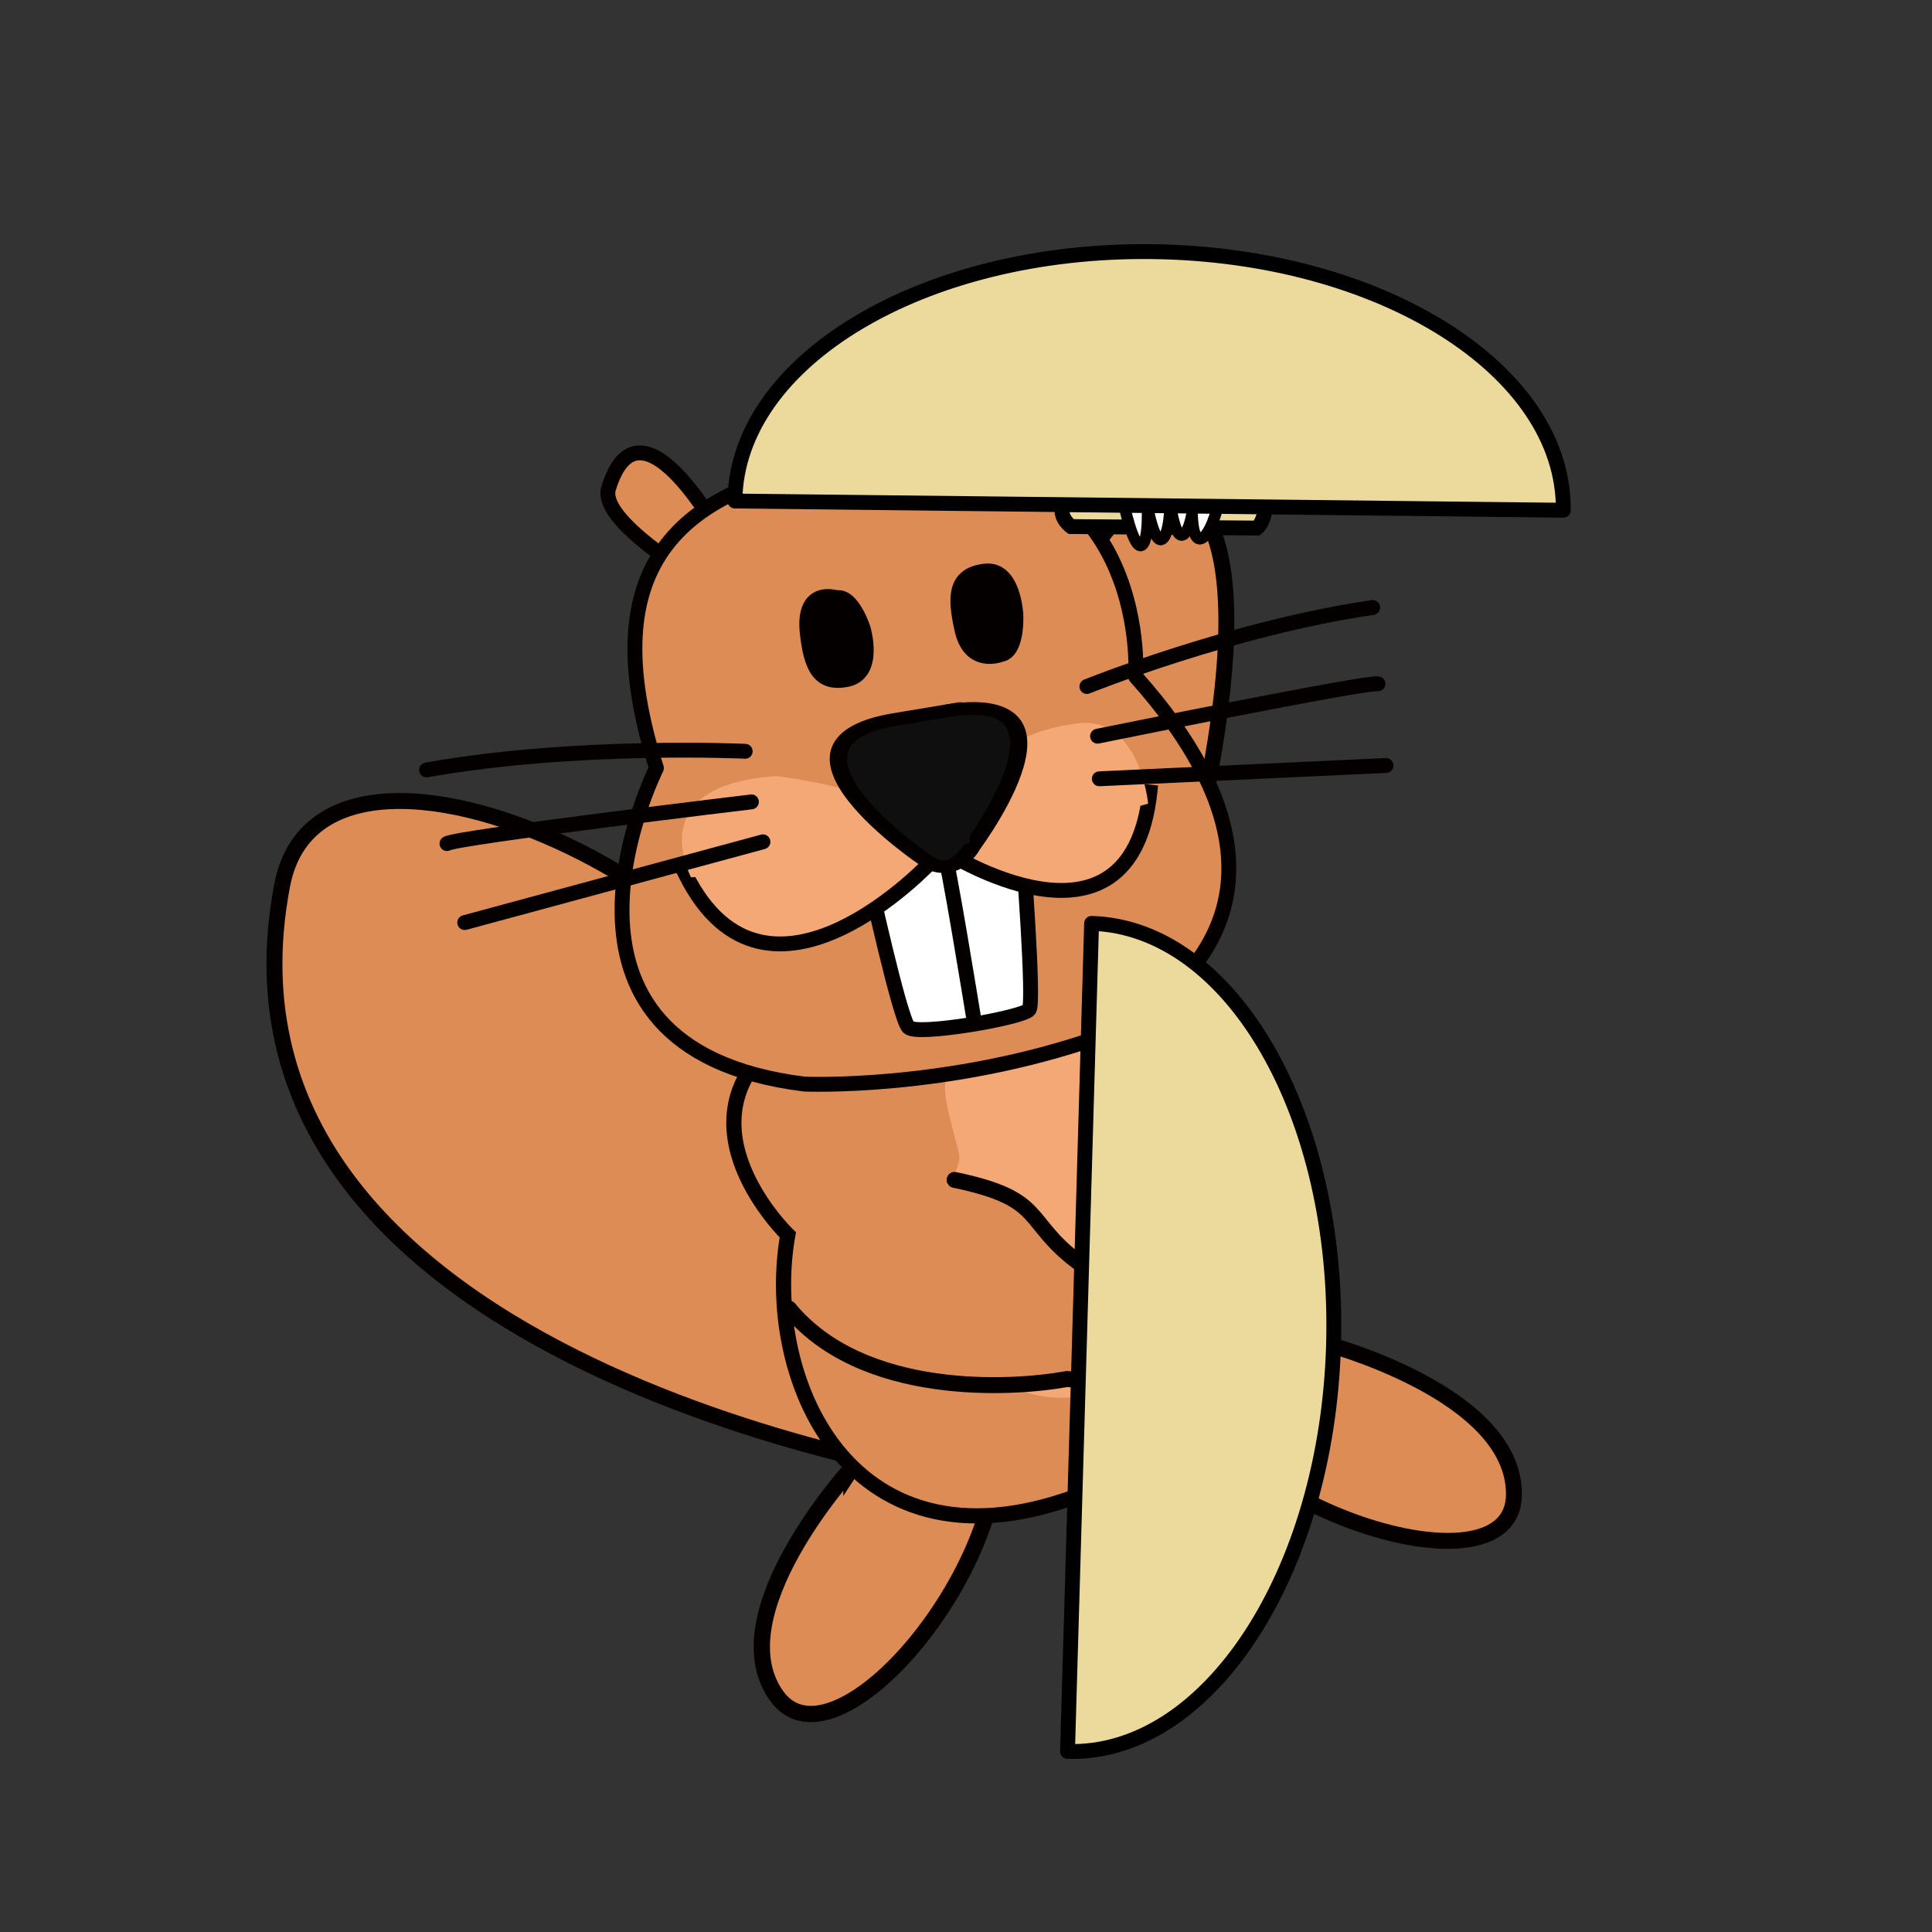 <?xml version="1.0" encoding="UTF-8" standalone="no"?>
<!-- Generator: Adobe Illustrator 17.1.0, SVG Export Plug-In . SVG Version: 6.00 Build 0)  -->

<svg
   xmlns:dc="http://purl.org/dc/elements/1.1/"
   xmlns:cc="http://creativecommons.org/ns#"
   xmlns:rdf="http://www.w3.org/1999/02/22-rdf-syntax-ns#"
   xmlns:svg="http://www.w3.org/2000/svg"
   xmlns="http://www.w3.org/2000/svg"
   xmlns:sodipodi="http://sodipodi.sourceforge.net/DTD/sodipodi-0.dtd"
   xmlns:inkscape="http://www.inkscape.org/namespaces/inkscape"
   version="1.1"
   x="0px"
   y="0px"
   viewBox="0 0 650 650"
   enable-background="new 0 0 841.9 595.3"
   xml:space="preserve"
   id="svg2"
   inkscape:version="0.92.1 r15371"
   sodipodi:docname="2017-JP-02-q7.svg"
   width="693.333"
   height="693.333"><rect x="0" y="0" width="650" height="650" fill="#333333" stroke="none"/><defs
     id="defs51" /><sodipodi:namedview
     pagecolor="#ffffff"
     bordercolor="#666666"
     borderopacity="1"
     objecttolerance="10"
     gridtolerance="10"
     guidetolerance="10"
     inkscape:pageopacity="0"
     inkscape:pageshadow="2"
     inkscape:window-width="1680"
     inkscape:window-height="987"
     id="namedview49"
     showgrid="false"
     inkscape:zoom="1.1394231"
     inkscape:cx="347.06286"
     inkscape:cy="348.61794"
     inkscape:window-x="-8"
     inkscape:window-y="222"
     inkscape:window-maximized="1"
     inkscape:current-layer="レイヤー_2" /><g
     id="レイヤー_1"
     transform="translate(0,54.7)" /><g
     id="レイヤー_2"
     transform="translate(0,54.7)"><g
       id="layer6"
       transform="translate(-263.963,30.12)"
       inkscape:groupmode="layer"
       inkscape:label="waku" /><g
       id="layer3"
       transform="translate(-263.963,30.12)"
       inkscape:groupmode="layer"
       inkscape:label="btaro"><g
         id="g4174"
         transform="translate(17.757,-35.515)"><path
           style="fill:#dd8c56;stroke:#040000;stroke-width:5.361"
           d="m 690.855,402.357 c 0,0 65,16.7 64.7,51.2 -0.2,34.5 -92.1,7 -113.6,-37.6 -21.6,-44.6 48.9,-13.6 48.9,-13.6 z"
           inkscape:connector-curvature="0"
           id="path4037-5-4" /><path
           style="fill:#dd8c56;stroke:#040000;stroke-width:5.474"
           d="m 532.655,444.757 c 0,0 -44.9,49.2 -25.1,76.6 19.8,27.4 81.2,-45.3 73.8,-92.8 -7.3,-47.5 -48.7,16.2 -48.7,16.2 z"
           inkscape:connector-curvature="0"
           id="path4039-5-8" /><path
           style="fill:#dd8c56;stroke:#040000;stroke-width:5.361"
           d="m 571.755,448.557 c 0,0 -262,-36.4 -230.6,-200.1 14.5,-75.6 194.7,16.1 179,91.4 0.5,59.2 51.6,108.7 51.6,108.7 z"
           inkscape:connector-curvature="0"
           sodipodi:nodetypes="cssc"
           id="path4042-1-3" /><path
           style="fill:#dd8c56;stroke:#040000;stroke-width:5.105"
           d="m 542.155,282.157 c -0.4,-2.1 111.4,-86.4 97.4,60.8 31,53.8 58,121.5 -23.8,108.2 -82.1,35.4 -113.3,-35.5 -104.5,-85 0,0 -38.9,-37.5 -2.8,-66.1 9.4,-7.4 -25.6,-10 -10.2,-13.2 23.9,-4.9 43.9,-4.7 43.9,-4.7 z"
           inkscape:connector-curvature="0"
           sodipodi:nodetypes="cccsssc"
           id="path4016-5-9" /><path
           style="fill:#ffffff;stroke:#000000;stroke-width:5"
           inkscape:connector-curvature="0"
           id="path12"
           d="m 623.855,263.057 c 0,0 7.7,57.1 14.2,62.1 7.8,6 1.5,-59.6 -2,-64.3 -3.5,-4.7 -12.2,2.2 -12.2,2.2 z" /><path
           style="fill:#dd8c56;stroke:#040000;stroke-width:5.361;stroke-linecap:round"
           d="m 600.455,202.657 c -2.6,-43.6 -3.9,-46.6 24.8,-81.9 11.6,-11.1 49.3,-14.1 26.2,99.6 6.3,26.6 7.8,-13.6 -16.5,27.2"
           inkscape:connector-curvature="0"
           sodipodi:nodetypes="cccc"
           id="path4045-3-52-9" /><path
           style="fill:#f4a876"
           d="m 619.555,246.757 c 0,0 14.5,6.8 28.6,63.1 12.8,51.2 23.8,92.6 -18.8,106.3 -42.9,13.7 -58.3,-1.4 -72.1,-52.2 -1.7,-6.1 13.3,-17.9 11.6,-25 -3.8,-16.3 -8.3,-24.9 0,-33.7 15.6,-16.5 36.6,-20.1 46.3,-23.6 36.2,-12.9 4.4,-34.9 4.4,-34.9 z"
           inkscape:connector-curvature="0"
           sodipodi:nodetypes="cssssc"
           id="path4016-7-58-0" /><g
           transform="matrix(2.986,0,0,2.986,-1392.027,-281.171)"
           id="g3282"><path
             style="fill:#dd8c56;stroke:#040000;stroke-width:1.675;stroke-linecap:round;stroke-linejoin:round;stroke-miterlimit:4;stroke-dasharray:none"
             d="m 630.3,138.8 c 0,0 -9.5,-17.9 -13.1,-6.1 -1,3.3 8.1,8.9 8.1,8.9 z"
             inkscape:connector-curvature="0"
             sodipodi:nodetypes="cscc"
             id="path3874-0-0-6" /><path
             style="fill:#dd8c56;stroke:#040000;stroke-width:5;stroke-linecap:round;stroke-linejoin:round"
             d="m 659.1,132.2 c 0,0 4.1,-19.6 11.4,-9.7 2.1,2.8 -5.5,10.8 -5.5,10.8 z"
             inkscape:connector-curvature="0"
             sodipodi:nodetypes="cscc"
             id="path3874-7-7-2-3" /><path
             style="fill:#dd8c56;stroke:#040000;stroke-width:1.675;stroke-linecap:round;stroke-linejoin:round;stroke-miterlimit:4;stroke-dasharray:none"
             d="m 676.6,153.9 c 0,0 2,-28.5 -29.8,-24.7 -22,2.7 -31.5,12 -24.2,35 0,0 -15.9,31.6 16.7,35.6 0,0 16,0.7 33.2,-5.3 0,-0.1 29.9,-11.7 4.1,-40.6 z"
             inkscape:connector-curvature="0"
             sodipodi:nodetypes="cscccc"
             id="path3801-6-3-0" /><path
             style="fill:#ffffff;stroke:#040000;stroke-width:1.675;stroke-linecap:round;stroke-linejoin:round;stroke-miterlimit:4;stroke-dasharray:none"
             d="m 663.9,173.7 c 0,0 1.3,16.8 0.7,17.7 -0.6,0.9 -12.6,3 -13.6,2 -1,-1 -4.5,-17 -4.5,-17"
             inkscape:connector-curvature="0"
             sodipodi:nodetypes="cssc"
             id="path3830-7-9-8" /><path
             style="fill:none;stroke:#040000;stroke-width:1.675;stroke-linecap:round;stroke-linejoin:round;stroke-miterlimit:4;stroke-dasharray:none"
             d="m 658.3,192.1 c 0,0 -3,-18.5 -3.3,-18.4"
             inkscape:connector-curvature="0"
             id="path3850-83-9-4" /><path
             style="fill:#040000;stroke:#040000;stroke-width:1.675;stroke-linecap:round;stroke-linejoin:round;stroke-miterlimit:4;stroke-dasharray:none"
             d="m 661.4,151.4 c 0,0 -3.5,1.4 -4.4,-2.9 -0.8,-3.6 -0.8,-6.1 2.6,-6.5 3.3,-0.4 3.5,5 3.5,5 0,0 0.2,4.1 -1.7,4.4 z"
             inkscape:connector-curvature="0"
             sodipodi:nodetypes="csscc"
             id="path3853-64-7-0" /><path
             style="fill:#040000;stroke:#040000;stroke-width:1.675;stroke-linecap:round;stroke-linejoin:round;stroke-miterlimit:4;stroke-dasharray:none"
             d="m 642.9,145 c 0,0 -3.9,-1.3 -3.3,4 0.4,3.5 1.2,5.9 4.5,5.2 3.3,-0.7 1.8,-5.7 1.8,-5.7 0,0 -1.2,-3.8 -3,-3.5 z"
             inkscape:connector-curvature="0"
             sodipodi:nodetypes="csscc"
             id="path3853-1-4-0-4" /><path
             style="fill:#f4a876;stroke:#040000;stroke-width:1.675;stroke-linecap:square;stroke-linejoin:round;stroke-miterlimit:4;stroke-dasharray:none"
             d="m 655,173.5 c 0,0 21,13.6 23.2,-6.6"
             inkscape:connector-curvature="0"
             sodipodi:nodetypes="cc"
             id="path3812-1-3-6" /><path
             style="fill:#f4a876;stroke:#040000;stroke-width:1.675;stroke-linecap:square;stroke-linejoin:round;stroke-miterlimit:4;stroke-dasharray:none"
             d="m 653.6,174.7 c 0,0 -18.5,19.9 -27.7,1.5"
             inkscape:connector-curvature="0"
             sodipodi:nodetypes="cc"
             id="path3827-9-9-4" /><path
             style="fill:#f4a876"
             d="m 678,168.2 c 0,0 -1,-10.7 -8.8,-8.9 0,0 -9.2,0.9 -11.7,8.5 -2.6,8.1 -2.3,6.8 -2.3,6.8"
             inkscape:connector-curvature="0"
             sodipodi:nodetypes="ccsc"
             id="path3977-2-5-8-6" /><path
             style="fill:#f4a876"
             d="m 626.5,176.5 c 0,0 -5.7,-10.5 9.7,-11.4 0,0 11,1.4 13,4 5.4,6.9 4.9,5.6 4.9,5.6"
             inkscape:connector-curvature="0"
             sodipodi:nodetypes="ccsc"
             id="path3977-2-7-5-6-4" /><path
             style="fill:none;stroke:#040000;stroke-width:1.675;stroke-linecap:round;stroke-linejoin:round;stroke-miterlimit:4;stroke-dasharray:none"
             d="m 632.6,162.3 c 0,0 -19,-0.9 -35.9,2.1"
             inkscape:connector-curvature="0"
             id="path3895-7-5-3" /><path
             style="fill:none;stroke:#040000;stroke-width:1.675;stroke-linecap:round;stroke-linejoin:round;stroke-miterlimit:4;stroke-dasharray:none"
             d="m 633.3,168 c 0,0 -33.3,4 -34.3,4.7"
             inkscape:connector-curvature="0"
             id="path3897-4-7-8" /><path
             style="fill:none;stroke:#040000;stroke-width:1.675;stroke-linecap:round;stroke-linejoin:round;stroke-miterlimit:4;stroke-dasharray:none"
             d="M 634.6,172.5 601,181.6"
             inkscape:connector-curvature="0"
             id="path3899-7-6-4" /><path
             style="fill:none;stroke:#040000;stroke-width:1.675;stroke-linecap:round;stroke-miterlimit:4;stroke-dasharray:none"
             d="m 671.1,155 c 0,0 16.4,-6.6 32.2,-8.9"
             inkscape:connector-curvature="0"
             id="path3895-4-3-2-0" /><path
             style="fill:none;stroke:#040000;stroke-width:1.675;stroke-linecap:round;stroke-miterlimit:4;stroke-dasharray:none"
             d="m 672.3,160.6 c 0,0 30.5,-6.2 31.6,-5.9"
             inkscape:connector-curvature="0"
             id="path3897-0-4-7-0" /><path
             style="fill:none;stroke:#040000;stroke-width:1.675;stroke-linecap:round;stroke-miterlimit:4;stroke-dasharray:none"
             d="m 672.5,165.4 32.3,-1.5"
             inkscape:connector-curvature="0"
             id="path3899-9-0-0-9" /><g
             style="stroke-width:1.886;stroke-miterlimit:4;stroke-dasharray:none"
             transform="matrix(1.035,0,0,0.762,41.321,-126.807)"
             id="g3808-8-3-3"><path
               style="fill:#0f0f0f;stroke:#040000;stroke-width:1.886;stroke-linecap:round;stroke-linejoin:round;stroke-miterlimit:4;stroke-dasharray:none"
               d="m 595.5,394.4 c 0,0 13.8,-24.4 -2.1,-21"
               inkscape:connector-curvature="0"
               sodipodi:nodetypes="cc"
               id="path3804-8-9-7" /><path
               style="fill:#0f0f0f;stroke:#040000;stroke-width:1.886;stroke-linecap:round;stroke-linejoin:round;stroke-miterlimit:4;stroke-dasharray:none"
               d="m 594.7,373.1 -7.1,1.6 2,-0.4 -2,0.4 c -15.6,3.5 3.3,20.8 3.3,20.8 0,0 2.6,3 4.9,-1.6"
               inkscape:connector-curvature="0"
               sodipodi:nodetypes="cccccc"
               id="path3806-1-9-5" /></g></g><path
           style="fill:#ecda9c;stroke:#000000;stroke-width:5"
           d="m 669.055,128.357 -62.5,-0.5 c 0,0 -6.7,-4.9 -0.2,-9.8 l 65.6,1.1 c 0.1,0 0.2,6.6 -2.9,9.2 z"
           inkscape:connector-curvature="0"
           sodipodi:nodetypes="ccccc"
           id="path4042-17-8" /><g
           transform="matrix(-2.129,-0.26,-0.26,2.129,1103.937,-787.087)"
           id="g4118-3-9"><path
             style="fill:#ffffff;stroke:#040000;stroke-width:1.8;stroke-linecap:round;stroke-linejoin:round"
             d="m 158.3,443.1 -2.3,2.4 c 0,0 0.6,5.2 2.2,5.5 1.6,0.2 2,-6.7 2,-6.7 z"
             inkscape:connector-curvature="0"
             sodipodi:nodetypes="ccscc"
             inkscape:transform-center-y="-7.0343703"
             inkscape:transform-center-x="-3.8627751"
             id="path4049-49-6-0" /><path
             style="fill:#ffffff;stroke:#040000;stroke-width:1.8;stroke-linecap:round;stroke-linejoin:round"
             d="m 162.4,442.4 -2.5,1.6 c 0,0 -0.4,5.8 1,6.7 1.4,0.9 3,-6.3 3,-6.3 z"
             inkscape:connector-curvature="0"
             sodipodi:nodetypes="ccscc"
             inkscape:transform-center-y="-5.8562951"
             inkscape:transform-center-x="5.4775435"
             id="path4049-1-90-5-5" /><path
             style="fill:#ffffff;stroke:#040000;stroke-width:1.8;stroke-linecap:round;stroke-linejoin:round"
             d="m 169.7,444.7 -2.6,1.5 c 0,0 -1.1,5.9 0,6.9 1.2,1 3.7,-6.4 3.7,-6.4 z"
             inkscape:connector-curvature="0"
             sodipodi:nodetypes="ccscc"
             inkscape:transform-center-y="6.5182001"
             inkscape:transform-center-x="6.5241965"
             id="path4049-1-2-3-58-2" /><path
             style="fill:#ffffff;stroke:#040000;stroke-width:1.8;stroke-linecap:round;stroke-linejoin:round"
             d="m 166.2,443.2 -2.6,1.7 c 0,0 -0.8,6 0.5,6.9 1.3,0.9 3.4,-6.5 3.4,-6.5 z"
             inkscape:connector-curvature="0"
             sodipodi:nodetypes="ccscc"
             inkscape:transform-center-y="1.4316544"
             inkscape:transform-center-x="7.6593808"
             id="path4049-1-6-0-1-2" /></g><path
           style="fill:#ecda9c;stroke:#000000;stroke-width:5;stroke-linejoin:round"
           inkscape:connector-curvature="0"
           id="path43"
           d="m 493.455,119.257 c 0.5,-47.2 63.4,-84.8 140.3,-83.9 76.9,0.9 138.9,39.8 138.4,87 z" /></g></g><path
       id="path4045-3-52"
       sodipodi:nodetypes="cccc"
       inkscape:connector-curvature="0"
       d="m 265.456,385.561 c 24.7,30 74.9,27.1 93.5,23.7 47.2,3.9 31.9,-38.9 4.2,-39 -19.2,-14.3 -10.9,-21.5 -42,-28"
       style="fill:#dd8c56;stroke:#040000;stroke-width:5.361;stroke-linecap:round" /><path
       d="m 367.255,255.957 c 47.2,1.4 83.6,64.9 81.4,141.8 -2.2,76.9 -42.3,138.2 -89.5,136.8 z"
       id="path46"
       inkscape:connector-curvature="0"
       style="fill:#ecda9c;stroke:#000000;stroke-width:5;stroke-linejoin:round" /></g><g
     id="レイヤー_3"
     transform="translate(0,54.7)" /></svg>